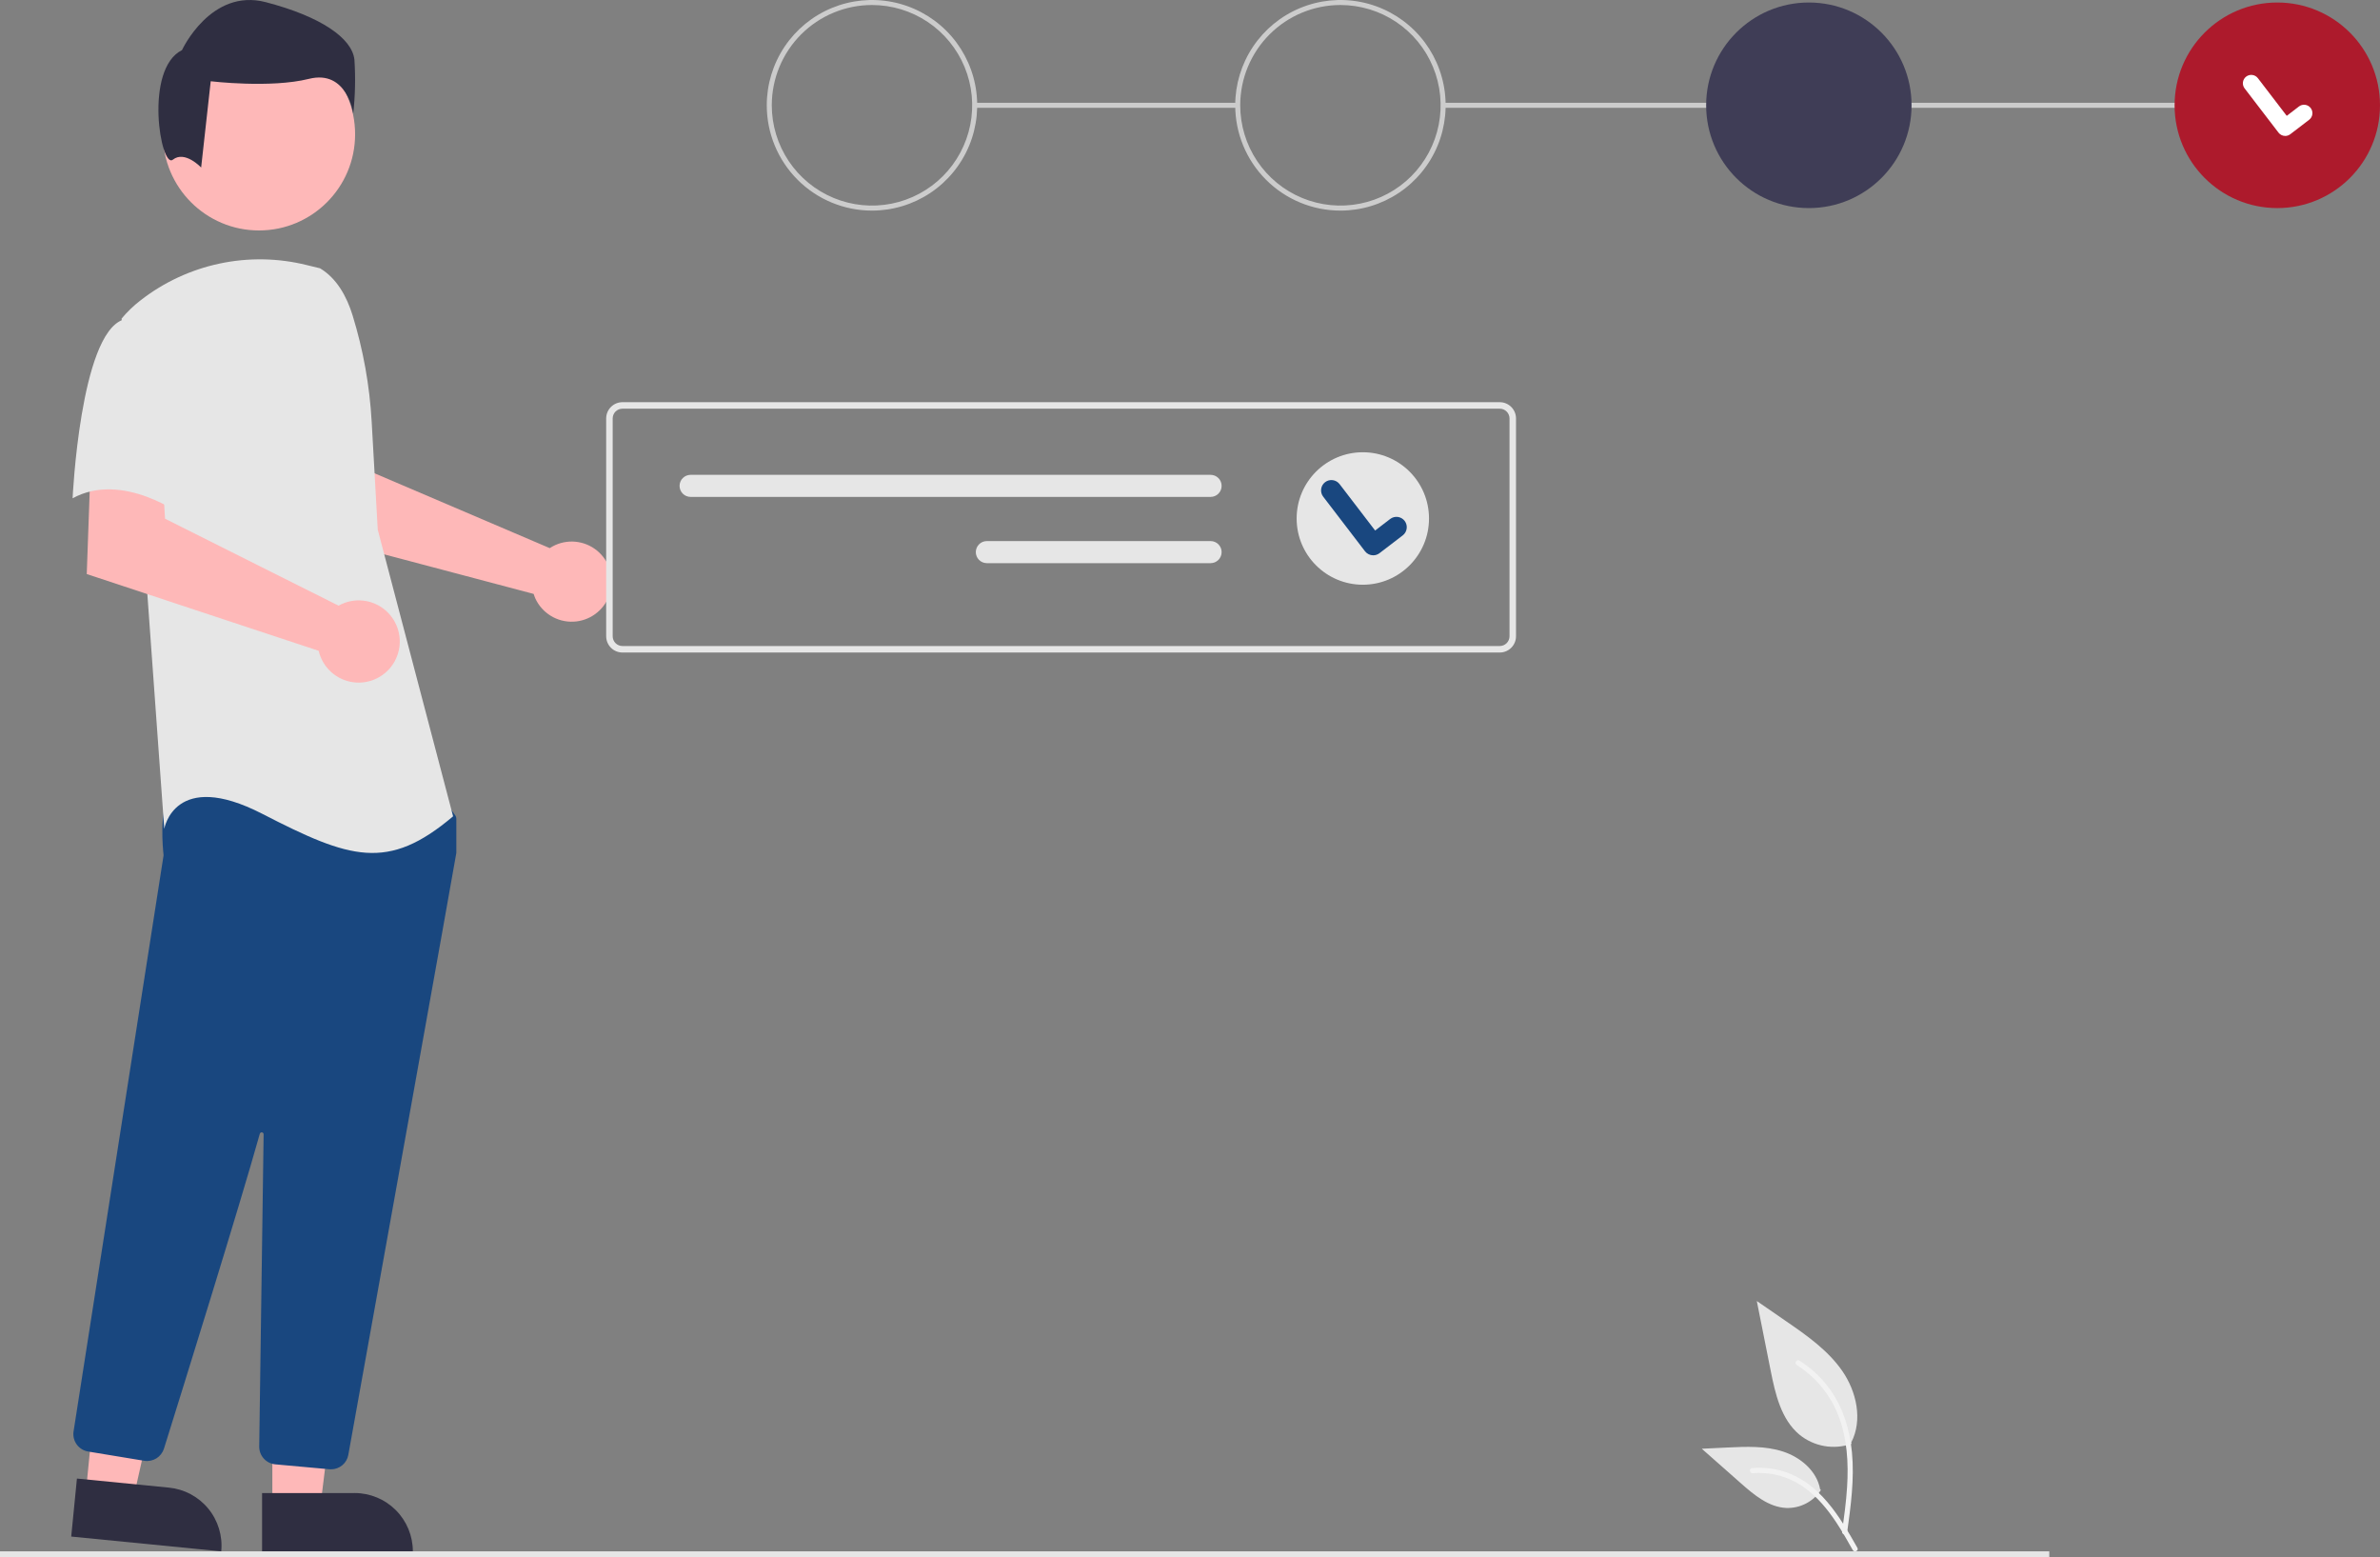 <svg width="454" height="297" viewBox="0 0 454 297" fill="none" xmlns="http://www.w3.org/2000/svg">
<rect x="0" y="0" width="454" height="297" fill="#808080" stroke="none"/>
<g clip-path="url(#clip0_138_255)">
<path d="M185.926 19.602H236.1V20.558H185.926V19.602Z" fill="#CCCCCC"/>
<path d="M275.284 19.602H434.408V20.558H275.284V19.602Z" fill="#CCCCCC"/>
<path d="M434.408 39.682C423.588 39.682 414.817 30.906 414.817 20.08C414.817 9.254 423.588 0.478 434.408 0.478C445.229 0.478 454 9.254 454 20.08C454 30.906 445.229 39.682 434.408 39.682Z" fill="#AD1A2C"/>
<path d="M345.05 39.682C334.23 39.682 325.459 30.906 325.459 20.08C325.459 9.254 334.23 0.478 345.05 0.478C355.87 0.478 364.642 9.254 364.642 20.08C364.642 30.906 355.87 39.682 345.05 39.682Z" fill="#3F3D56"/>
<path d="M255.694 40.161C259.664 40.161 263.544 38.983 266.845 36.777C270.145 34.57 272.718 31.434 274.237 27.765C275.756 24.096 276.153 20.058 275.379 16.163C274.604 12.268 272.693 8.69 269.886 5.881C267.079 3.073 263.503 1.161 259.61 0.386C255.717 -0.389 251.681 0.009 248.014 1.529C244.347 3.048 241.212 5.622 239.007 8.924C236.802 12.226 235.625 16.109 235.625 20.08C235.625 25.406 237.739 30.514 241.503 34.279C245.267 38.045 250.372 40.161 255.694 40.161ZM255.694 0.956C259.475 0.956 263.17 2.078 266.314 4.179C269.457 6.281 271.907 9.267 273.353 12.762C274.8 16.256 275.179 20.102 274.441 23.811C273.704 27.521 271.883 30.929 269.21 33.603C266.537 36.278 263.131 38.099 259.423 38.837C255.716 39.575 251.872 39.196 248.38 37.749C244.887 36.301 241.902 33.85 239.802 30.705C237.701 27.56 236.58 23.863 236.58 20.08C236.58 15.008 238.594 10.144 242.179 6.558C245.763 2.971 250.625 0.956 255.694 0.956V0.956Z" fill="#CCCCCC"/>
<path d="M166.336 40.161C170.306 40.161 174.186 38.983 177.487 36.777C180.787 34.57 183.359 31.434 184.879 27.765C186.398 24.096 186.795 20.058 186.021 16.163C185.246 12.268 183.335 8.69 180.528 5.881C177.721 3.073 174.145 1.161 170.252 0.386C166.359 -0.389 162.323 0.009 158.656 1.529C154.989 3.048 151.854 5.622 149.649 8.924C147.444 12.226 146.266 16.109 146.266 20.08C146.266 25.406 148.381 30.514 152.145 34.279C155.909 38.045 161.014 40.161 166.336 40.161ZM166.336 0.956C170.117 0.956 173.812 2.078 176.956 4.179C180.099 6.281 182.549 9.267 183.995 12.762C185.442 16.256 185.821 20.102 185.083 23.811C184.346 27.521 182.525 30.929 179.852 33.603C177.179 36.278 173.773 38.099 170.065 38.837C166.358 39.575 162.514 39.196 159.022 37.749C155.529 36.301 152.544 33.85 150.444 30.705C148.343 27.56 147.222 23.863 147.222 20.08C147.222 17.569 147.717 15.082 148.677 12.762C149.638 10.442 151.046 8.333 152.821 6.558C154.596 4.782 156.703 3.373 159.022 2.412C161.341 1.451 163.826 0.956 166.336 0.956Z" fill="#CCCCCC"/>
<path d="M435.917 25.925C436.261 25.925 436.596 25.813 436.871 25.606L436.888 25.594L440.484 22.842C440.82 22.584 441.04 22.203 441.096 21.782C441.151 21.362 441.037 20.937 440.78 20.6C440.522 20.264 440.141 20.044 439.721 19.988C439.3 19.933 438.875 20.046 438.539 20.304L436.21 22.091L430.707 14.908C430.449 14.571 430.069 14.351 429.649 14.296C429.229 14.24 428.804 14.354 428.468 14.611V14.611L428.502 14.659L428.467 14.611C428.131 14.87 427.911 15.251 427.856 15.671C427.8 16.091 427.914 16.516 428.171 16.852L434.645 25.298C434.795 25.493 434.988 25.651 435.208 25.759C435.429 25.867 435.671 25.922 435.917 25.922L435.917 25.925Z" fill="white"/>
<path d="M105.924 103.94C105.557 104.107 105.205 104.304 104.87 104.528L71.39 90.231L70.196 81.407L56.818 81.325L57.608 101.564L101.799 113.258C101.892 113.565 102.004 113.866 102.133 114.16C102.772 115.524 103.8 116.669 105.087 117.45C106.374 118.232 107.863 118.616 109.367 118.553C110.872 118.491 112.324 117.985 113.542 117.099C114.76 116.214 115.689 114.988 116.213 113.576C116.737 112.164 116.832 110.628 116.487 109.162C116.141 107.696 115.371 106.364 114.271 105.335C113.172 104.306 111.793 103.624 110.308 103.376C108.823 103.128 107.298 103.325 105.924 103.942L105.924 103.94Z" fill="#FEB8B8"/>
<path d="M51.953 287.337H61.105L65.458 252.02H51.952L51.953 287.337Z" fill="#FEB8B8"/>
<path d="M67.641 284.721H49.992V295.835H78.754C78.754 292.887 77.583 290.058 75.499 287.973C73.415 285.888 70.588 284.717 67.641 284.717V284.721Z" fill="#2F2E41"/>
<path d="M16.361 284.75L25.468 285.646L33.261 250.926L19.82 249.605L16.361 284.75Z" fill="#FEB8B8"/>
<path d="M32.236 283.687L14.675 281.956L13.586 293.019L42.203 295.839C42.492 292.905 41.604 289.977 39.735 287.698C37.866 285.419 35.169 283.976 32.236 283.687H32.236Z" fill="#2F2E41"/>
<path d="M49.406 43.947C39.28 43.947 31.072 35.735 31.072 25.604C31.072 15.473 39.28 7.261 49.406 7.261C59.531 7.261 67.739 15.473 67.739 25.604C67.739 35.735 59.531 43.947 49.406 43.947Z" fill="#FEB8B8"/>
<path d="M63.15 280.194C63.937 280.196 64.698 279.919 65.301 279.414C65.904 278.908 66.31 278.206 66.446 277.431C71.179 251.127 86.666 165.104 87.036 162.719C87.044 162.664 87.049 162.609 87.048 162.554V156.139C87.049 155.905 86.976 155.677 86.84 155.488L84.795 152.623C84.698 152.485 84.57 152.372 84.422 152.291C84.274 152.21 84.109 152.164 83.941 152.157C72.278 151.61 34.089 150.006 32.244 152.312C30.391 154.628 31.05 161.654 31.199 163.037L31.192 163.182L14.033 272.968C13.899 273.844 14.115 274.737 14.634 275.455C15.153 276.172 15.934 276.657 16.808 276.803L27.524 278.569C28.322 278.697 29.139 278.535 29.828 278.111C30.516 277.687 31.03 277.03 31.275 276.259C34.589 265.662 45.703 230.015 49.555 216.221C49.576 216.131 49.63 216.051 49.707 215.998C49.784 215.945 49.878 215.923 49.97 215.937C50.062 215.95 50.146 215.998 50.205 216.07C50.264 216.143 50.293 216.234 50.287 216.328C50.095 229.477 49.63 263.023 49.466 274.61L49.449 275.858C49.442 276.703 49.752 277.52 50.318 278.147C50.883 278.774 51.663 279.166 52.504 279.246L62.838 280.182C62.941 280.192 63.046 280.195 63.15 280.194V280.194Z" fill="#19477F"/>
<path d="M61.041 51.16C64.24 53.064 66.155 56.56 67.254 60.124C69.287 66.713 70.512 73.524 70.899 80.409L72.061 101.02L86.434 155.667C73.976 166.214 66.791 163.816 50.022 155.19C33.252 146.564 31.336 158.066 31.336 158.066L27.983 111.568L23.192 60.758C24.267 59.463 25.485 58.292 26.821 57.268C31.249 53.822 36.401 51.426 41.889 50.262C47.377 49.097 53.058 49.195 58.502 50.546L61.041 51.16Z" fill="#E6E6E6"/>
<path d="M65.709 114.976C65.323 115.121 64.949 115.296 64.59 115.499L31.484 98.919L30.935 89.938L17.279 88.996L16.548 109.47L60.788 124.109C61.148 125.66 61.973 127.064 63.151 128.135C64.329 129.206 65.805 129.893 67.383 130.103C68.961 130.314 70.565 130.04 71.983 129.316C73.401 128.592 74.565 127.453 75.32 126.051C76.075 124.65 76.386 123.051 76.211 121.468C76.036 119.885 75.383 118.393 74.34 117.19C73.296 115.988 71.911 115.131 70.37 114.735C68.828 114.34 67.202 114.423 65.709 114.974L65.709 114.976Z" fill="#FEB8B8"/>
<path d="M23.43 60.987C15.286 63.863 13.85 95.025 13.85 95.025C23.433 89.752 34.931 98.38 34.931 98.38C34.931 98.38 37.326 90.23 40.201 79.685C41.069 76.719 41.173 73.581 40.503 70.563C39.833 67.546 38.411 64.748 36.369 62.428C36.369 62.428 31.576 58.11 23.43 60.987Z" fill="#E6E6E6"/>
<path d="M32.97 30.453C35.254 28.625 38.37 31.947 38.37 31.947L40.197 15.496C40.197 15.496 51.618 16.865 58.929 15.039C66.24 13.212 67.381 21.669 67.381 21.669C67.758 18.254 67.835 14.812 67.61 11.383C67.153 7.27 61.214 3.156 50.706 0.413C40.199 -2.33 34.717 9.555 34.717 9.555C27.403 13.209 30.683 32.284 32.97 30.453Z" fill="#2F2E41"/>
<path d="M-6.10352e-05 295.838H390.914V297H-6.10352e-05V295.838Z" fill="#E6E6E6"/>
<path d="M353.203 275.325C351.53 275.914 349.734 276.061 347.988 275.753C346.242 275.445 344.604 274.693 343.233 273.568C339.741 270.636 338.646 265.805 337.756 261.331L335.121 248.1L340.637 251.901C344.604 254.633 348.66 257.454 351.407 261.412C354.154 265.371 355.353 270.775 353.146 275.058" fill="#E6E6E6"/>
<path d="M352.351 292.265C353.045 287.204 353.759 282.078 353.272 276.963C352.84 272.42 351.454 267.983 348.634 264.345C347.137 262.417 345.316 260.766 343.252 259.465C342.713 259.125 342.218 259.978 342.754 260.317C346.326 262.575 349.089 265.91 350.645 269.84C352.362 274.211 352.638 278.976 352.341 283.619C352.162 286.427 351.783 289.216 351.401 292.002C351.371 292.128 351.39 292.261 351.453 292.373C351.517 292.486 351.622 292.57 351.745 292.609C351.871 292.643 352.006 292.626 352.119 292.561C352.233 292.496 352.316 292.39 352.352 292.264L352.351 292.265Z" fill="#F2F2F2"/>
<path d="M347.353 284.144C346.636 285.235 345.65 286.123 344.49 286.722C343.33 287.321 342.036 287.611 340.731 287.564C337.379 287.405 334.584 285.064 332.069 282.843L324.628 276.271L329.552 276.035C333.094 275.865 336.727 275.707 340.102 276.8C343.477 277.893 346.586 280.522 347.203 284.013" fill="#E6E6E6"/>
<path d="M354.313 295.174C350.974 289.257 347.094 282.68 340.167 280.578C338.241 279.996 336.221 279.787 334.217 279.964C333.585 280.017 333.743 280.993 334.376 280.938C337.735 280.659 341.089 281.547 343.871 283.452C346.549 285.275 348.634 287.81 350.398 290.499C351.479 292.143 352.447 293.862 353.415 295.576C353.723 296.124 354.625 295.729 354.313 295.174Z" fill="#F2F2F2"/>
<path d="M118.732 124.434H286.09C286.912 124.433 287.7 124.106 288.281 123.524C288.862 122.943 289.188 122.155 289.189 121.333V79.797C289.188 78.975 288.862 78.186 288.281 77.605C287.7 77.024 286.912 76.697 286.09 76.696H118.732C117.911 76.697 117.123 77.024 116.542 77.605C115.961 78.186 115.634 78.975 115.633 79.797V121.333C115.634 122.155 115.961 122.943 116.542 123.524C117.123 124.106 117.911 124.433 118.732 124.434ZM286.09 77.936C286.583 77.937 287.056 78.133 287.405 78.482C287.753 78.831 287.949 79.304 287.95 79.797V121.333C287.95 121.827 287.753 122.3 287.405 122.649C287.056 122.997 286.583 123.194 286.09 123.194H118.732C118.239 123.194 117.766 122.997 117.418 122.649C117.069 122.3 116.873 121.827 116.873 121.333V79.797C116.873 79.303 117.069 78.83 117.418 78.481C117.766 78.132 118.239 77.936 118.732 77.936L286.09 77.936Z" fill="#E6E6E6"/>
<path d="M230.929 90.55C231.487 90.55 232.022 90.772 232.417 91.166C232.812 91.561 233.033 92.097 233.033 92.655C233.033 93.213 232.812 93.749 232.417 94.144C232.022 94.538 231.487 94.76 230.929 94.76H131.737C131.179 94.76 130.643 94.538 130.249 94.144C129.854 93.749 129.632 93.213 129.632 92.655C129.632 92.097 129.854 91.561 130.249 91.166C130.643 90.772 131.179 90.55 131.737 90.55H230.929Z" fill="#E6E6E6"/>
<path d="M230.929 103.182C231.487 103.182 232.022 103.403 232.417 103.798C232.812 104.193 233.033 104.729 233.033 105.287C233.033 105.845 232.812 106.381 232.417 106.775C232.022 107.17 231.487 107.392 230.929 107.392H188.246C187.688 107.392 187.153 107.17 186.759 106.775C186.364 106.381 186.142 105.845 186.142 105.287C186.142 104.729 186.364 104.193 186.759 103.798C187.153 103.403 187.688 103.182 188.246 103.182H230.929Z" fill="#E6E6E6"/>
<path d="M259.967 111.506C252.995 111.506 247.343 105.851 247.343 98.875C247.343 91.899 252.995 86.244 259.967 86.244C266.94 86.244 272.592 91.899 272.592 98.875C272.592 105.851 266.94 111.506 259.967 111.506Z" fill="#E6E6E6"/>
<path d="M261.952 105.895C262.376 105.896 262.789 105.758 263.128 105.504L263.149 105.488L267.58 102.096C267.995 101.778 268.266 101.309 268.335 100.79C268.404 100.272 268.264 99.748 267.946 99.333C267.628 98.918 267.159 98.646 266.641 98.578C266.123 98.509 265.599 98.649 265.184 98.967L262.314 101.169L255.532 92.316C255.214 91.902 254.745 91.63 254.228 91.562C253.71 91.493 253.187 91.633 252.772 91.951L252.814 92.01L252.771 91.951C252.357 92.269 252.086 92.739 252.018 93.256C251.95 93.774 252.089 94.298 252.407 94.713L260.383 105.127C260.568 105.366 260.805 105.56 261.077 105.694C261.348 105.827 261.647 105.896 261.95 105.895L261.952 105.895Z" fill="#19477F"/>
</g>
<defs>
<clipPath id="clip0_138_255">
<rect width="454" height="297" fill="white" transform="matrix(-1 0 0 1 454 0)"/>
</clipPath>
</defs>
</svg>
